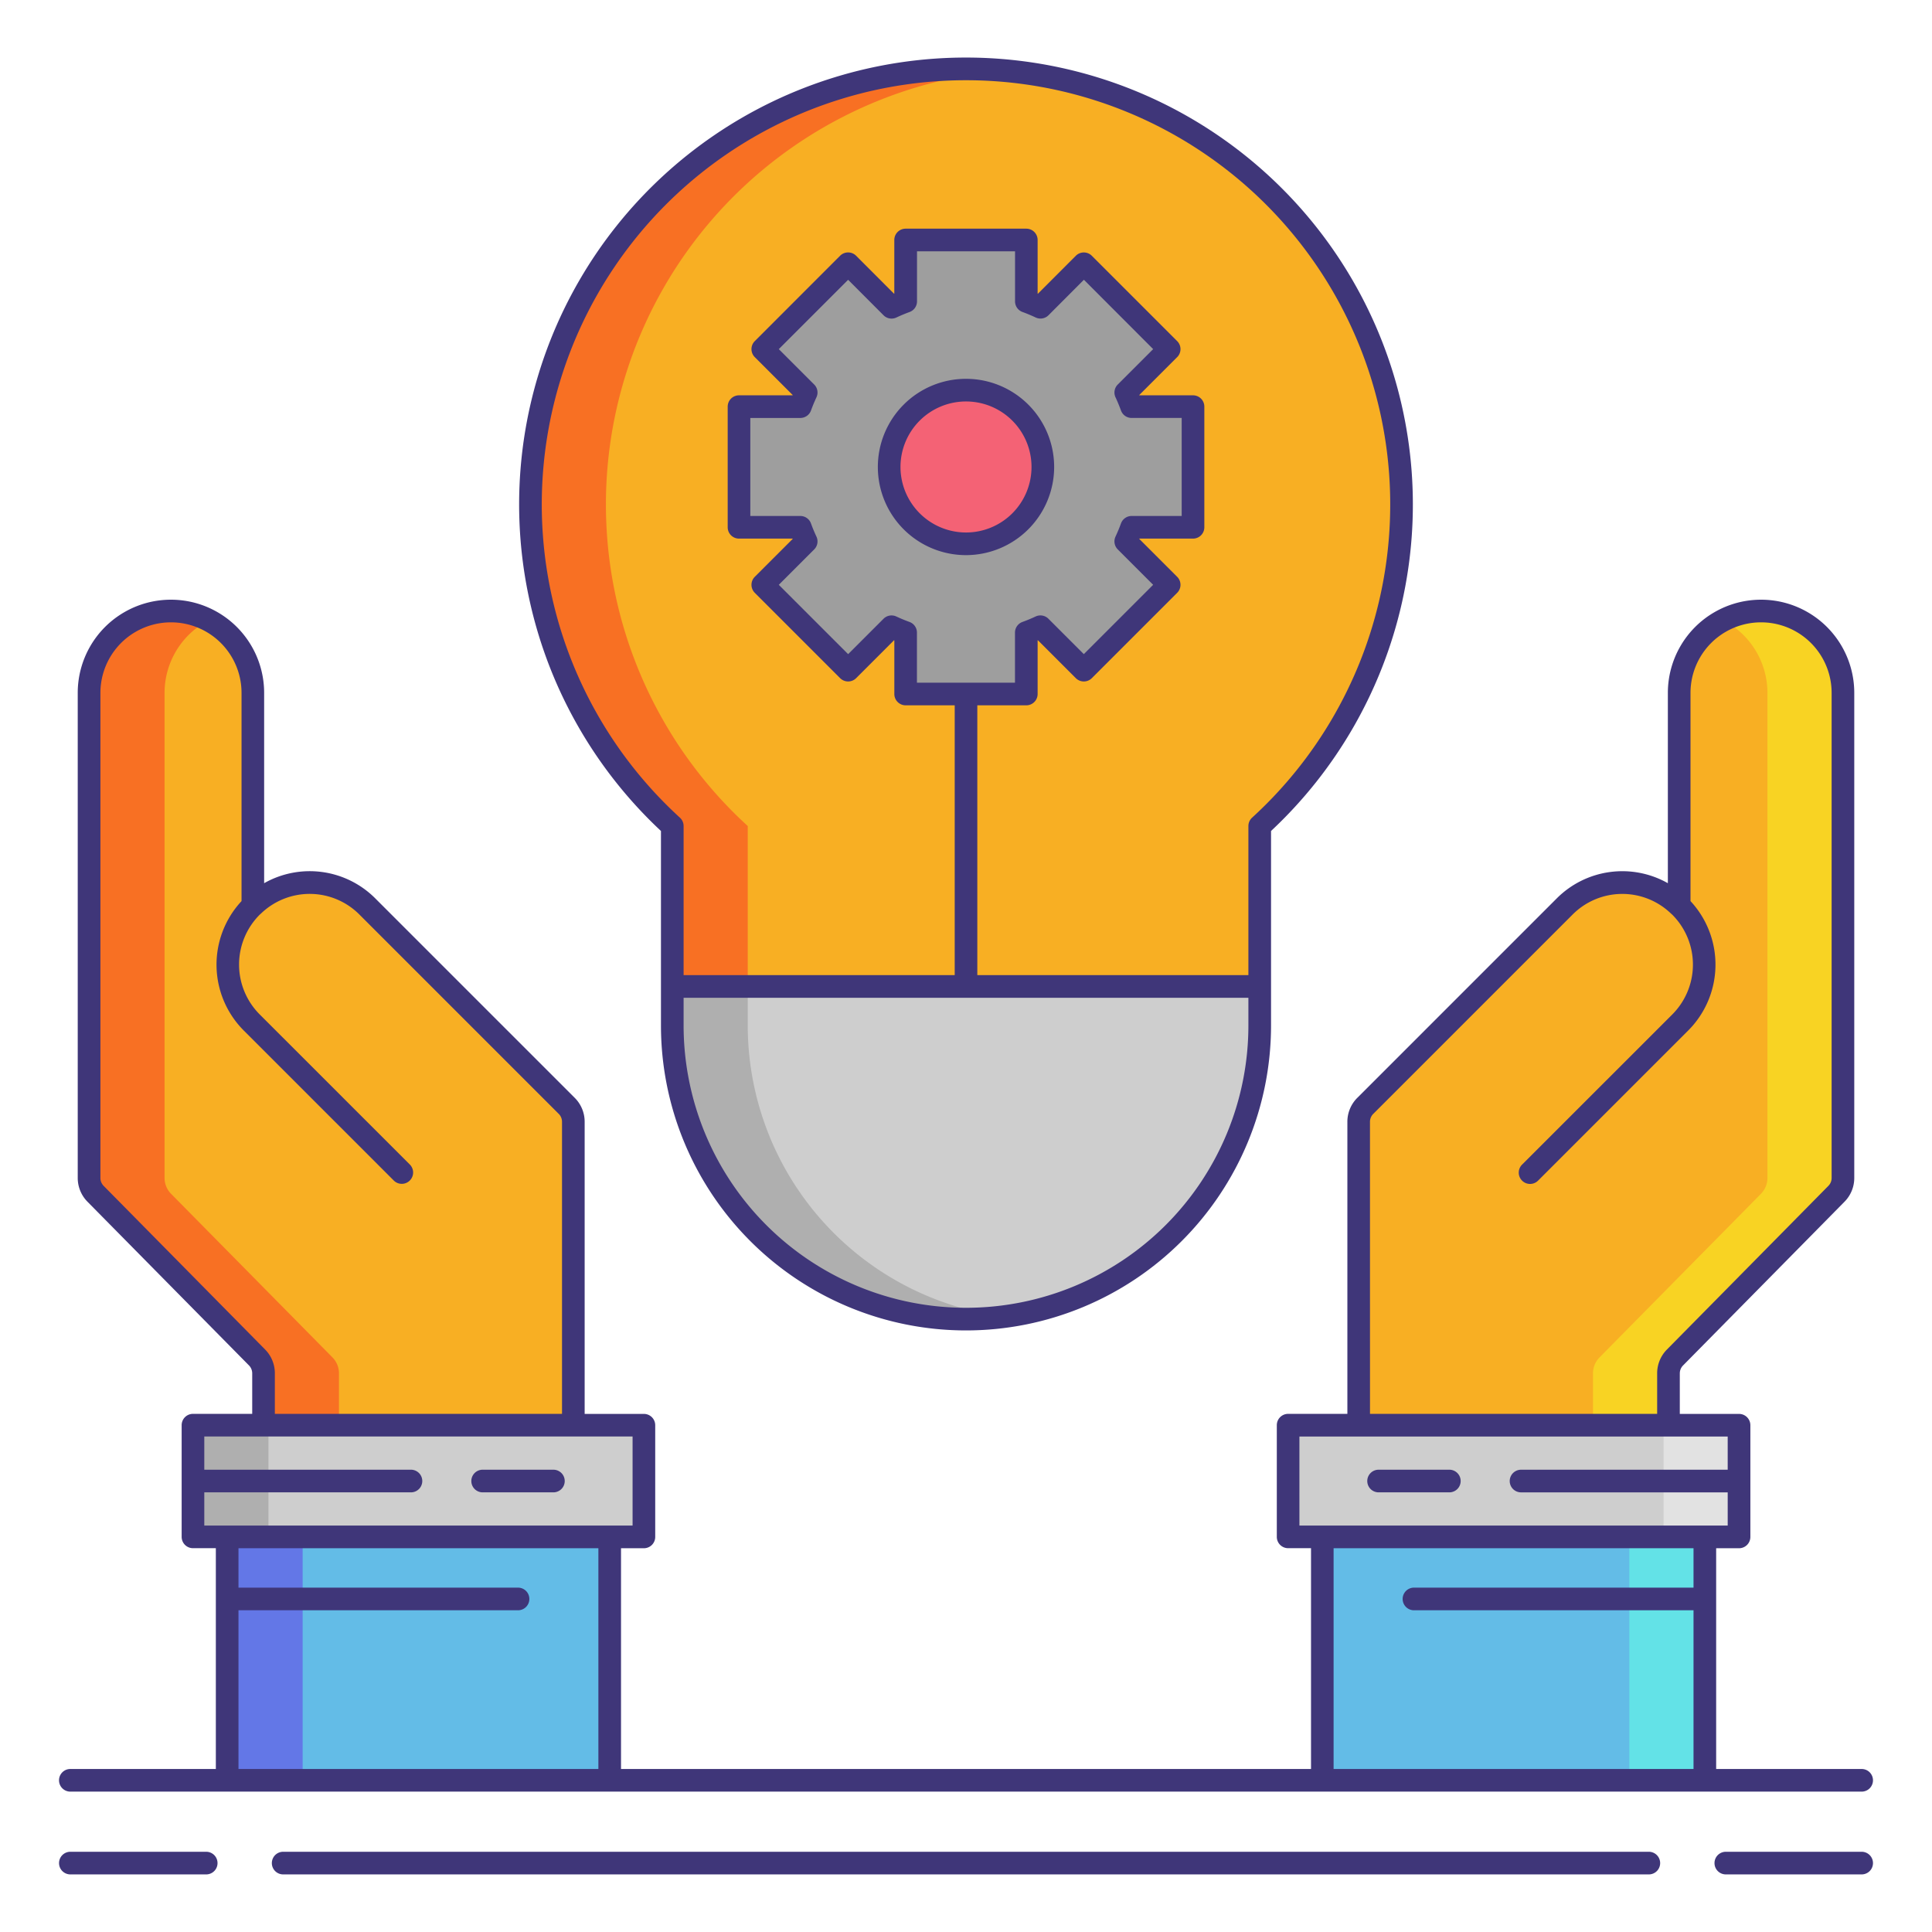 <svg xmlns="http://www.w3.org/2000/svg" viewBox="0 0 256 256"><title>icons_</title><rect x="175.212" y="203.647" width="50.685" height="32.25" transform="translate(401.109 439.543) rotate(-180)" fill="#63bce7"/><rect x="215.897" y="203.646" width="10" height="32.25" fill="#63e2e7"/><rect x="170.679" y="188.842" width="59.75" height="14.804" transform="translate(401.109 392.489) rotate(-180)" fill="#cecece"/><path d="M207.3,120.136a10.843,10.843,0,0,1,15.122-.2l.073-.047V91.813a10.85,10.85,0,0,1,10.85-10.85h0a10.85,10.85,0,0,1,10.85,10.85v64.269a3,3,0,0,1-.864,2.107l-21.387,21.678a3,3,0,0,0-.864,2.107v6.868H180.029V148.65a3,3,0,0,1,.879-2.121Z" fill="#f8af23"/><path d="M233.345,80.963h0a10.79,10.79,0,0,0-5,1.227,10.842,10.842,0,0,1,5.85,9.624v64.269a3,3,0,0,1-.864,2.107l-21.387,21.678a3,3,0,0,0-.864,2.107v6.868h10v-6.868a3,3,0,0,1,.864-2.107l21.387-21.678a3,3,0,0,0,.864-2.107V91.813A10.85,10.85,0,0,0,233.345,80.963Z" fill="#f8d323"/><path d="M48.7,120.136a10.843,10.843,0,0,0-15.122-.2l-.073-.047V91.813a10.85,10.85,0,0,0-10.85-10.85h0A10.85,10.85,0,0,0,11.8,91.813v64.269a3,3,0,0,0,.864,2.107l21.387,21.678a3,3,0,0,1,.864,2.107v6.868H75.971V148.65a3,3,0,0,0-.879-2.121Z" fill="#f8af23"/><path d="M44.056,179.867,22.669,158.189a3,3,0,0,1-.864-2.107V91.813a10.842,10.842,0,0,1,5.85-9.624,10.79,10.79,0,0,0-5-1.227h0A10.85,10.85,0,0,0,11.8,91.813v64.269a3,3,0,0,0,.864,2.107l21.387,21.678a3,3,0,0,1,.864,2.107v6.868h10v-6.868A3,3,0,0,0,44.056,179.867Z" fill="#f87023"/><rect x="25.571" y="188.842" width="59.75" height="14.804" fill="#cecece"/><rect x="30.103" y="203.647" width="50.685" height="32.25" fill="#63bce7"/><rect x="25.571" y="188.842" width="10" height="14.804" fill="#afafaf"/><rect x="220.429" y="188.842" width="10" height="14.804" fill="#e2e2e2"/><rect x="30.103" y="203.646" width="10" height="32.25" fill="#6377e7"/><path d="M185.712,66.843a57.712,57.712,0,1,0-96.631,42.611v26.416A38.919,38.919,0,0,0,128,174.788h0a38.919,38.919,0,0,0,38.919-38.919V109.453A57.558,57.558,0,0,0,185.712,66.843Z" fill="#f8af23"/><path d="M99.081,135.869V109.453A57.7,57.7,0,0,1,133,9.36c-1.649-.142-3.314-.229-5-.229A57.709,57.709,0,0,0,89.081,109.453v26.416A38.919,38.919,0,0,0,128,174.788h0a39.192,39.192,0,0,0,5-.331A38.917,38.917,0,0,1,99.081,135.869Z" fill="#f87023"/><path d="M89.081,135.869A38.919,38.919,0,0,0,128,174.788h0a38.919,38.919,0,0,0,38.919-38.919v-5.158H89.081Z" fill="#cecece"/><path d="M99.081,135.869v-5.158h-10v5.158A38.918,38.918,0,0,0,128,174.788h0a39.192,39.192,0,0,0,5-.331A38.917,38.917,0,0,1,99.081,135.869Z" fill="#afafaf"/><path d="M106.049,69.869c.23.642.49,1.259.775,1.871l-5.751,5.751L112.382,88.8l5.751-5.751c.611.285,1.235.545,1.871.775v8.136h15.988V83.823c.636-.23,1.259-.49,1.871-.775l5.751,5.751,11.308-11.308L149.17,71.74c.285-.611.545-1.229.775-1.871h8.136V53.881h-8.136c-.23-.636-.49-1.259-.775-1.871l5.751-5.751L143.612,34.952l-5.751,5.757c-.611-.285-1.235-.551-1.871-.781V31.8H120v8.13c-.636.23-1.259.5-1.871.781l-5.751-5.757L101.073,46.26l5.751,5.751c-.285.611-.545,1.235-.775,1.871h-8.13V69.869Z" fill="#9e9e9e"/><circle cx="128" cy="61.876" r="10.181" fill="#f46275"/><path d="M63.954,197.744h9.375a1.5,1.5,0,0,0,0-3H63.954a1.5,1.5,0,0,0,0,3Z" fill="#3f3679"/><path d="M27.323,245.369h-18a1.5,1.5,0,1,0,0,3h18a1.5,1.5,0,1,0,0-3Z" fill="#3f3679"/><path d="M246.68,245.369h-18a1.5,1.5,0,0,0,0,3h18a1.5,1.5,0,0,0,0-3Z" fill="#3f3679"/><path d="M218.479,245.369H37.521a1.5,1.5,0,0,0,0,3H218.479a1.5,1.5,0,0,0,0-3Z" fill="#3f3679"/><path d="M248.18,235.9a1.5,1.5,0,0,0-1.5-1.5H227.4v-29.25h3.033a1.5,1.5,0,0,0,1.5-1.5v-14.8a1.5,1.5,0,0,0-1.5-1.5h-7.85v-5.368a1.488,1.488,0,0,1,.433-1.054L244.4,159.242a4.474,4.474,0,0,0,1.3-3.16V91.813a12.35,12.35,0,1,0-24.7,0v25.214a12.266,12.266,0,0,0-14.756,2.049l-26.392,26.392a4.468,4.468,0,0,0-1.318,3.182v38.693h-7.85a1.5,1.5,0,0,0-1.5,1.5v14.8a1.5,1.5,0,0,0,1.5,1.5h3.033V234.4H82.288v-29.25H85.32a1.5,1.5,0,0,0,1.5-1.5v-14.8a1.5,1.5,0,0,0-1.5-1.5h-7.85V148.649a4.468,4.468,0,0,0-1.318-3.182L49.761,119.076A12.265,12.265,0,0,0,35,117.027V91.813a12.35,12.35,0,1,0-24.7,0v64.269a4.478,4.478,0,0,0,1.3,3.161l21.387,21.678a1.49,1.49,0,0,1,.432,1.054v5.368H25.57a1.5,1.5,0,0,0-1.5,1.5v14.8a1.5,1.5,0,0,0,1.5,1.5H28.6V234.4H9.32a1.5,1.5,0,1,0,0,3H246.68A1.5,1.5,0,0,0,248.18,235.9Zm-66.651-87.247a1.49,1.49,0,0,1,.439-1.061L208.36,121.2a9.3,9.3,0,0,1,13.03-.173c.04.038.168.147.193.173a9.352,9.352,0,0,1,0,13.224L201.7,154.3a1.5,1.5,0,1,0,2.121,2.121l19.882-19.881A12.356,12.356,0,0,0,224,119.4V91.813a9.35,9.35,0,1,1,18.7,0v64.269a1.49,1.49,0,0,1-.432,1.054l-21.386,21.678a4.471,4.471,0,0,0-1.3,3.161v5.368h-38.05Zm-9.35,41.693h56.75v4.4H201.546a1.5,1.5,0,0,0,0,3H228.93v4.4H172.18ZM35.124,178.813,13.737,157.137a1.494,1.494,0,0,1-.432-1.055V91.813a9.35,9.35,0,1,1,18.7,0V119.4a12.356,12.356,0,0,0,.29,17.145l19.882,19.881A1.5,1.5,0,0,0,54.3,154.3L34.416,134.421a9.352,9.352,0,0,1,0-13.224c.023-.023.151-.133.193-.173a9.3,9.3,0,0,1,13.03.173l26.392,26.392a1.49,1.49,0,0,1,.439,1.061v38.693H36.42v-5.368A4.473,4.473,0,0,0,35.124,178.813ZM27.07,197.744H54.454a1.5,1.5,0,0,0,0-3H27.07v-4.4H83.82v11.8H27.07ZM31.6,234.4v-21.03H68.642a1.5,1.5,0,0,0,0-3H31.6v-5.22H79.288V234.4Zm145.109,0v-29.25H224.4v5.22H187.358a1.5,1.5,0,0,0,0,3H224.4V234.4Z" fill="#3f3679"/><path d="M87.581,110.109v25.76a40.419,40.419,0,0,0,80.838,0v-25.76a59.212,59.212,0,1,0-80.838,0Zm77.838,25.76a37.419,37.419,0,0,1-74.838,0v-3.658h74.838ZM128,10.631a56.209,56.209,0,0,1,37.907,97.715,1.5,1.5,0,0,0-.488,1.107v19.758H129.5V93.459h6.491a1.5,1.5,0,0,0,1.5-1.5V84.85l.036-.015,5.025,5.024a1.5,1.5,0,0,0,2.121,0l11.309-11.308a1.5,1.5,0,0,0,0-2.121l-5.025-5.025.015-.036h7.109a1.5,1.5,0,0,0,1.5-1.5V53.882a1.5,1.5,0,0,0-1.5-1.5h-7.109l-.015-.036,5.025-5.025a1.5,1.5,0,0,0,0-2.121L144.673,33.891a1.5,1.5,0,0,0-1.061-.439h0a1.5,1.5,0,0,0-1.061.44l-5.022,5.028-.038-.016V31.8a1.5,1.5,0,0,0-1.5-1.5H120a1.5,1.5,0,0,0-1.5,1.5V38.9l-.038.016-5.022-5.028a1.5,1.5,0,0,0-1.061-.44h0a1.5,1.5,0,0,0-1.061.439L100.013,45.2a1.5,1.5,0,0,0,0,2.121l5.025,5.025-.015.036h-7.1a1.5,1.5,0,0,0-1.5,1.5V69.869a1.5,1.5,0,0,0,1.5,1.5h7.1l.015.037-5.024,5.024a1.5,1.5,0,0,0,0,2.121l11.308,11.308a1.5,1.5,0,0,0,2.121,0l5.025-5.025.036.016v7.109a1.5,1.5,0,0,0,1.5,1.5h6.5v35.752H90.581V109.453a1.5,1.5,0,0,0-.488-1.107A56.209,56.209,0,0,1,128,10.631Zm-7.485,71.782c-.579-.21-1.167-.454-1.749-.725a1.5,1.5,0,0,0-1.694.3l-4.69,4.69-9.187-9.187,4.69-4.69a1.5,1.5,0,0,0,.3-1.693c-.287-.616-.523-1.187-.723-1.744a1.5,1.5,0,0,0-1.412-.994h-6.63V55.382h6.63a1.5,1.5,0,0,0,1.411-.989c.208-.574.451-1.163.724-1.749a1.5,1.5,0,0,0-.3-1.693l-4.69-4.69,9.187-9.187,4.69,4.7a1.5,1.5,0,0,0,1.7.3c.628-.293,1.2-.531,1.749-.73a1.5,1.5,0,0,0,.988-1.41V33.3h12.988v6.63a1.5,1.5,0,0,0,.989,1.41c.549.2,1.121.438,1.748.73a1.5,1.5,0,0,0,1.7-.3l4.69-4.7L152.8,46.26l-4.69,4.69a1.5,1.5,0,0,0-.3,1.692c.273.587.517,1.176.725,1.75a1.5,1.5,0,0,0,1.41.989h6.636V68.369h-6.636a1.5,1.5,0,0,0-1.412.993c-.2.557-.437,1.128-.724,1.746a1.5,1.5,0,0,0,.3,1.692l4.69,4.69-9.187,9.187-4.69-4.69a1.5,1.5,0,0,0-1.695-.3c-.581.271-1.169.515-1.748.725a1.5,1.5,0,0,0-.989,1.41v6.636H121.5V83.823A1.5,1.5,0,0,0,120.515,82.413Z" fill="#3f3679"/><path d="M139.681,61.876A11.681,11.681,0,1,0,128,73.558,11.694,11.694,0,0,0,139.681,61.876Zm-20.362,0A8.681,8.681,0,1,1,128,70.558,8.691,8.691,0,0,1,119.319,61.876Z" fill="#3f3679"/><path d="M182.671,197.744h9.375a1.5,1.5,0,0,0,0-3h-9.375a1.5,1.5,0,0,0,0,3Z" fill="#3f3679"/></svg>